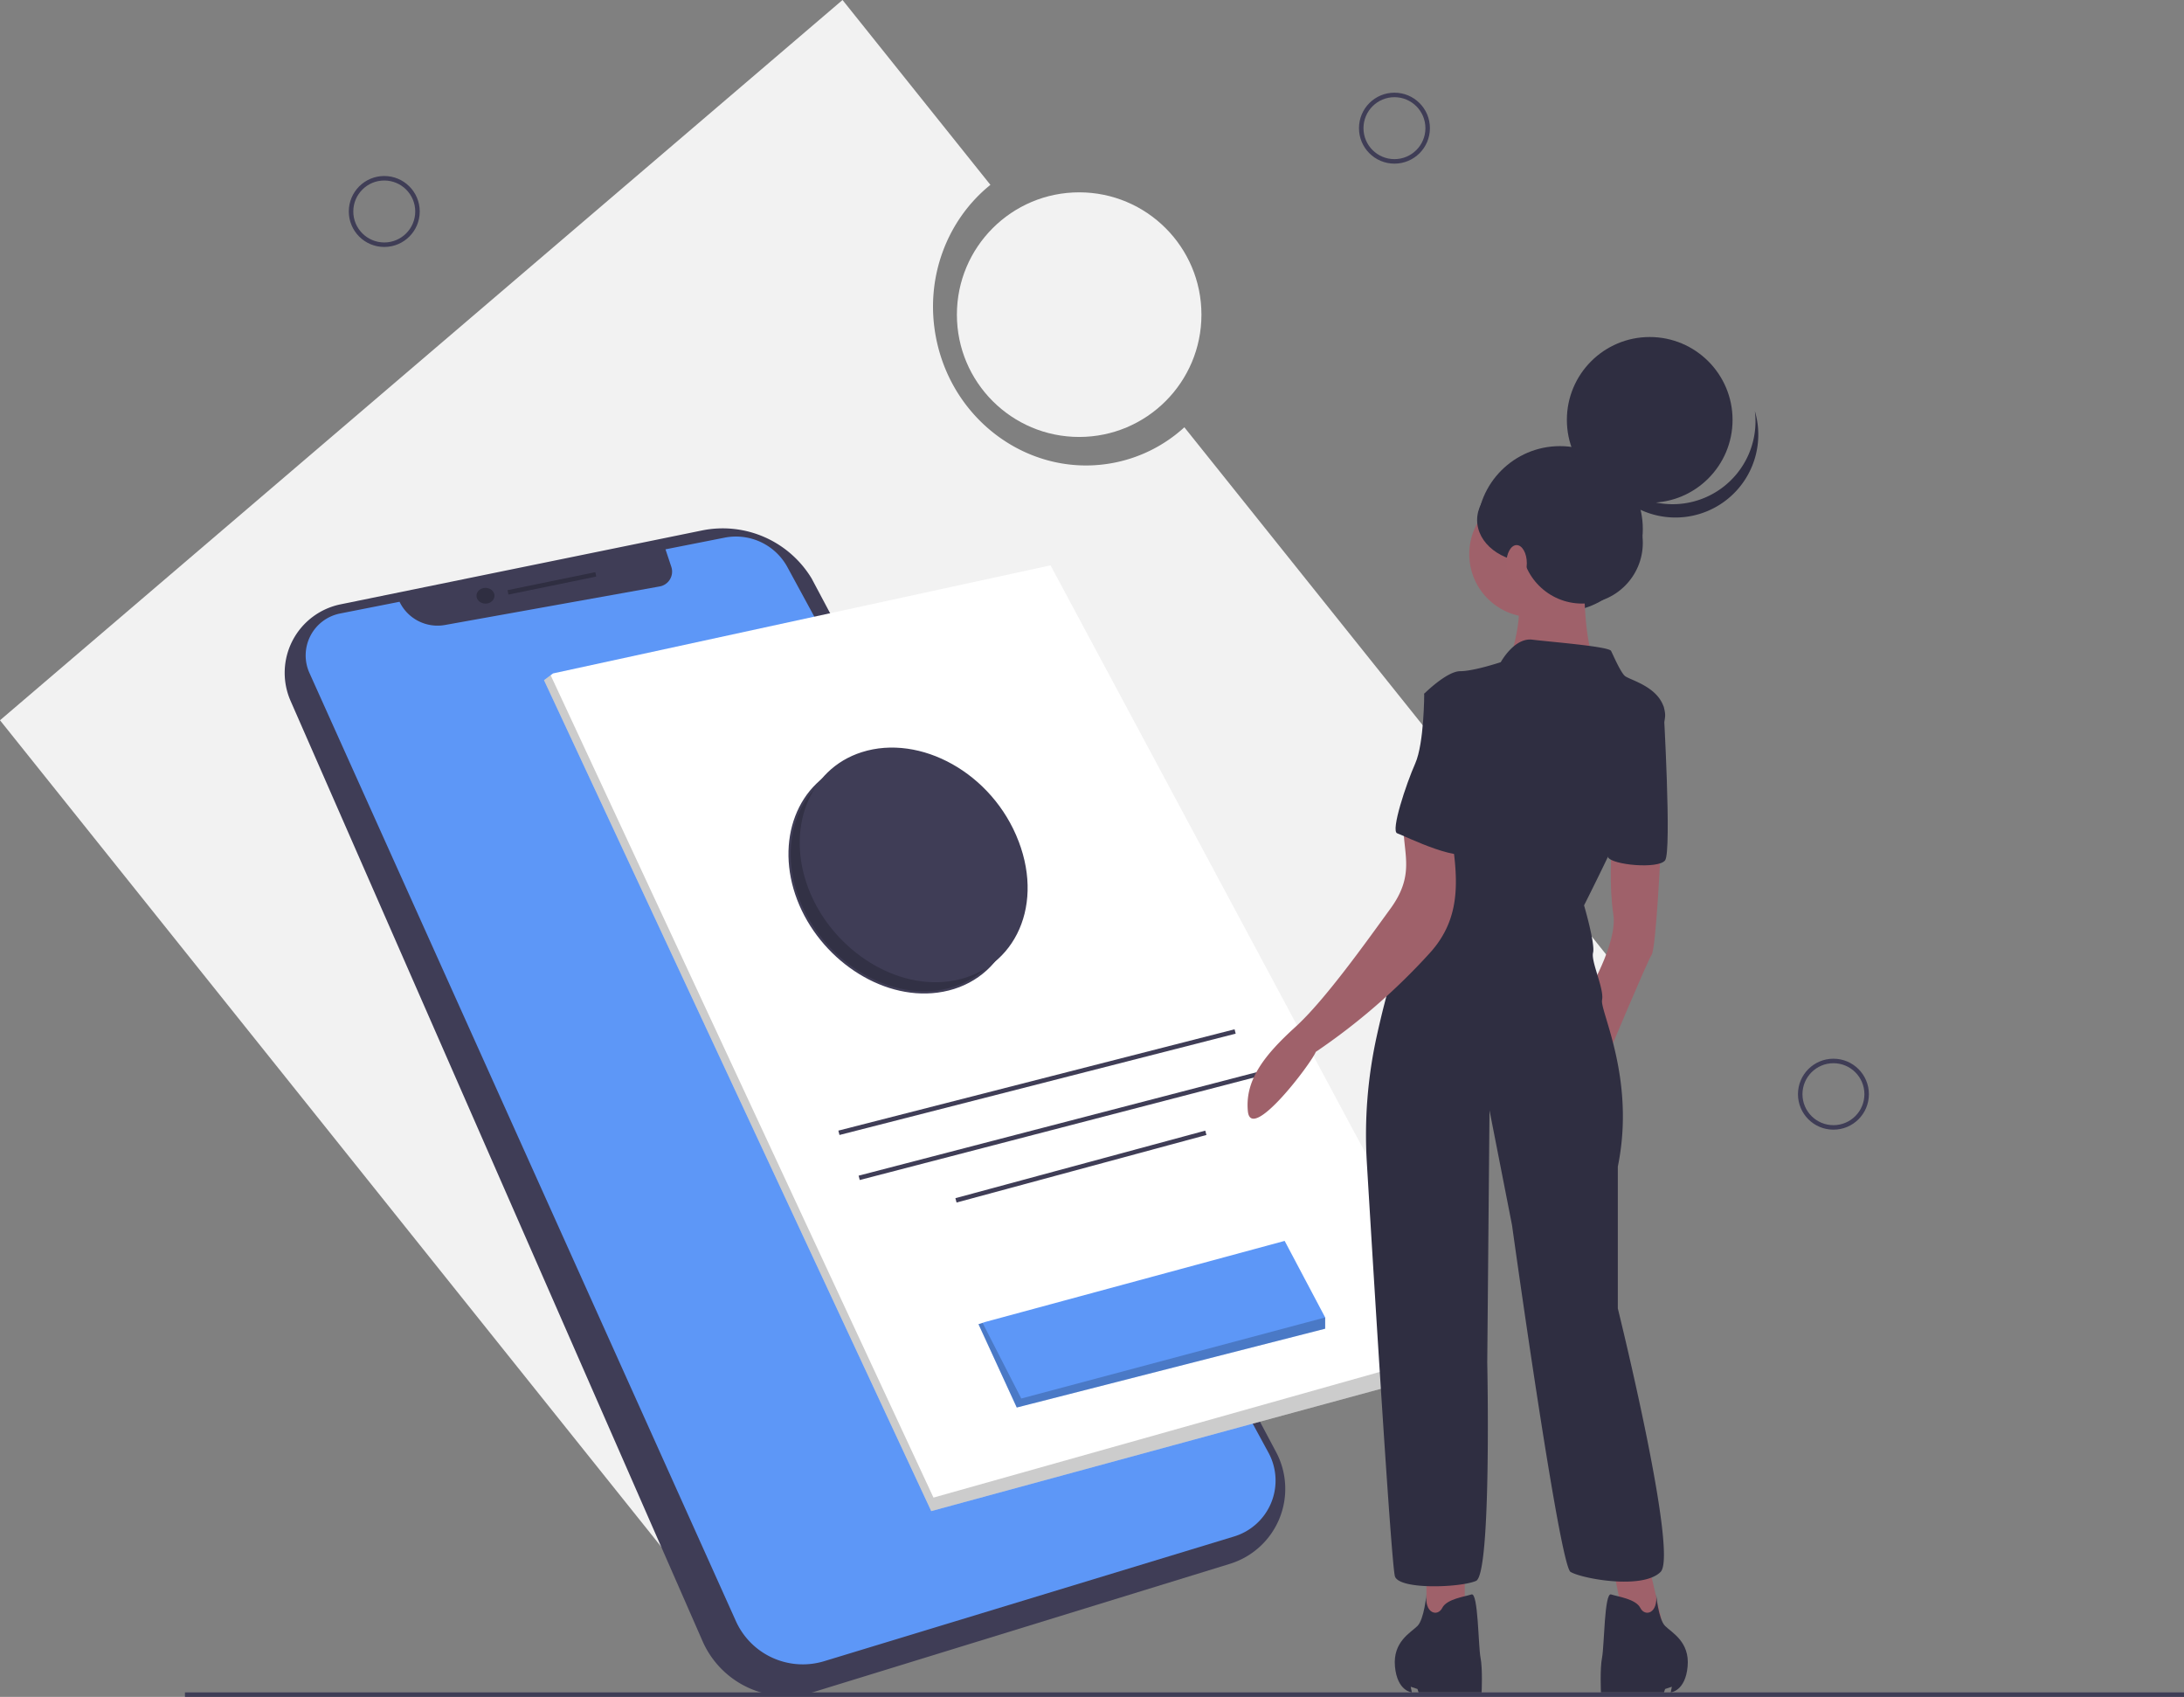 <svg data-name="Layer 1" xmlns="http://www.w3.org/2000/svg" width="970.154" height="753.564" viewBox="0 0 970.154 753.564"><rect x="0" y="0" width="970.154" height="753.564" fill="#808080" stroke="none"/><path d="M718.768 430.508L526.105 189.75a64.686 64.686 0 0 1-31.159 15.733c-36.27 7.143-71.692-17.626-79.117-55.323-5.248-26.648 4.912-52.608 24.123-68.069L374.259 0 0 319.862 344.51 750.37z" fill="#f2f2f2"/><path d="M311.815 235.57l-160.526 32.803a31.041 31.041 0 0 0-22.216 42.874L312.075 728.8a40.777 40.777 0 0 0 49.302 22.617l184.96-56.941a34.84 34.84 0 0 0 20.51-49.656L360.51 256.847a46.15 46.15 0 0 0-48.696-21.277z" fill="#3f3d56"/><path d="M151.085 272.444l26.394-5.205a18.73 18.73 0 0 0 20.185 10.31l95.38-17.12a6.69 6.69 0 0 0 5.165-8.7l-2.595-7.784 26.27-5.18a26.027 26.027 0 0 1 27.904 13.109L563.47 645.12a25.937 25.937 0 0 1-15.242 37.197l-182.112 55.393a32.619 32.619 0 0 1-39.24-17.824L137.453 298.843a18.974 18.974 0 0 1 13.633-26.4z" fill="#5d97f7"/><path fill="none" stroke="#2f2e41" stroke-miterlimit="10" stroke-width="2" d="M264.654 255.064l-39 8"/><ellipse cx="215.654" cy="264.564" rx="4" ry="3.5" fill="#2f2e41"/><path fill="#fff" d="M241.654 302.064l172 369 239-65v-8l-186-347-221 48-1.05.79-2.95 2.21z"/><path opacity=".2" d="M241.654 302.064l172 369 239-65v-8l-238 67-170.05-365.21-2.95 2.21z"/><path fill="#3f3d56" stroke="#3f3d56" stroke-miterlimit="10" stroke-width="2" d="M548.654 458.064l-176 45M558.654 477.064l-177 46M535.654 503.064l-111 30"/><path fill="#5d97f7" d="M434.654 588.064l16.21 35.29.79 1.71 2.76-.7 134.24-34.3v-5l-18-34-133 36-1.19.4-1.81.6z"/><path opacity=".2" d="M434.654 588.064l16.21 35.29.79 1.71 2.76-.7 134.24-34.3v-5l-135 36-17.19-33.6-1.81.6z"/><path fill="none" stroke="#3f3d56" stroke-miterlimit="10" stroke-width="2" d="M82.154 752.564h888"/><path d="M446.553 378.98c-11.452-29.926-43.072-47.076-68.458-38.996-23.269 7.407-32.828 33.692-23.048 59.25s36.39 43.837 61.252 40.591c27.122-3.54 41.705-30.917 30.254-60.844z" fill="#3f3d56" stroke="#3f3d56" stroke-miterlimit="10" stroke-width="2"/><path d="M446.553 378.98c-11.452-29.926-43.072-47.076-68.458-38.996-23.269 7.407-32.828 33.692-23.048 59.25s36.39 43.837 61.252 40.591c27.122-3.54 41.705-30.917 30.254-60.844z" opacity=".2"/><path d="M451.553 373.98c-11.452-29.926-43.072-47.076-68.458-38.996-23.269 7.407-32.828 33.692-23.048 59.25s36.39 43.837 61.252 40.591c27.122-3.54 41.705-30.917 30.254-60.844z" fill="#3f3d56" stroke="#3f3d56" stroke-miterlimit="10" stroke-width="2"/><circle cx="619.429" cy="56.916" r="14.756" fill="none" stroke="#3f3d56" stroke-miterlimit="10" stroke-width="2"/><circle cx="814.429" cy="485.916" r="14.756" fill="none" stroke="#3f3d56" stroke-miterlimit="10" stroke-width="2"/><circle cx="170.696" cy="93.916" r="14.756" fill="none" stroke="#3f3d56" stroke-miterlimit="10" stroke-width="2"/><circle cx="479.377" cy="139.729" r="54.315" fill="#f2f2f2"/><circle cx="692.953" cy="234.917" r="36.8" fill="#2f2e41"/><path fill="#9f616a" d="M732.654 696.064l7 30h-17l-7-34 17 4zM650.654 696.064v28l-17 2v-30h17zM737.654 378.064s-2 43-4 46-20 46-20 46l-9-28s14-23 12-36-.74-28.997-.74-28.997z"/><circle cx="680.654" cy="246.064" r="28" fill="#9f616a"/><path d="M703.654 249.064s-1 40 6 46-40 1-40 1 10-28 2-34 32-13 32-13z" fill="#9f616a"/><path d="M666.654 294.064s6-11 14-10 34 3 35 5 4 9 6 11 17 5 18 17-36 85-36 85 5 17 4 21 5 16 4 21 15 35 7 74v63s27 109 19 117-35 3-40 0-26-154-26-154l-10-51-1 112s2 94-5 97-34 4-36-2c-1.56-4.68-9.203-129.189-12.491-183.767a203.905 203.905 0 0 1 4.403-56.175c4.162-18.878 10.204-41.057 17.088-50.058 13-17 21-71 21-71l-17-31s10-10 16-10 18-4 18-4z" fill="#2f2e41"/><path d="M733.654 310.064l5.273 3.59s3.727 64.41.727 68.41-23.858 2.048-25.429-1.476 19.429-70.524 19.429-70.524z" fill="#2f2e41"/><path d="M644.477 368.627c2.927 20.307 5.492 38.384-9.475 54.738a280.862 280.862 0 0 1-50.533 43.771c-1.836 4.863-28.786 40.573-30.157 26.329s7.94-25.411 21.172-37.457 31.742-38.18 42.187-52.52 6.145-23.283 5.782-35.261 16.917.545 21.024.4z" fill="#9f616a"/><path d="M633.654 707.863s-1 11.2-4 14.2-11 7-10 18 7.5 11.5 7.5 11.5l-.5-2.5 3 1 .5 1.5h28s.5-10.5-.5-15.5-1-29-4-28-11 2-13 6-8 2.6-7-6.2zM735.654 707.863s1 11.2 4 14.2 11 7 10 18-7.5 11.5-7.5 11.5l.5-2.5-3 1-.5 1.5h-28s-.5-10.5.5-15.5 1-29 4-28 11 2 13 6 8 2.6 7-6.2zM646.654 305.064l-14 3s0 22-4 31-11 30-8 31 31 15 33 7 7-72-7-72z" fill="#2f2e41"/><circle cx="732.82" cy="186.464" r="36.8" fill="#2f2e41"/><path d="M764.562 216.936a36.802 36.802 0 0 1-56.829-19.323 36.802 36.802 0 1 0 71.787-15.091 36.788 36.788 0 0 1-14.958 34.414z" fill="#2f2e41"/><circle cx="702.767" cy="241.05" r="26.987" fill="#2f2e41"/><ellipse cx="680.074" cy="230.93" rx="23.92" ry="18.707" fill="#2f2e41"/><ellipse cx="673.693" cy="250.099" rx="4.54" ry="8.032" fill="#a0616a"/></svg>